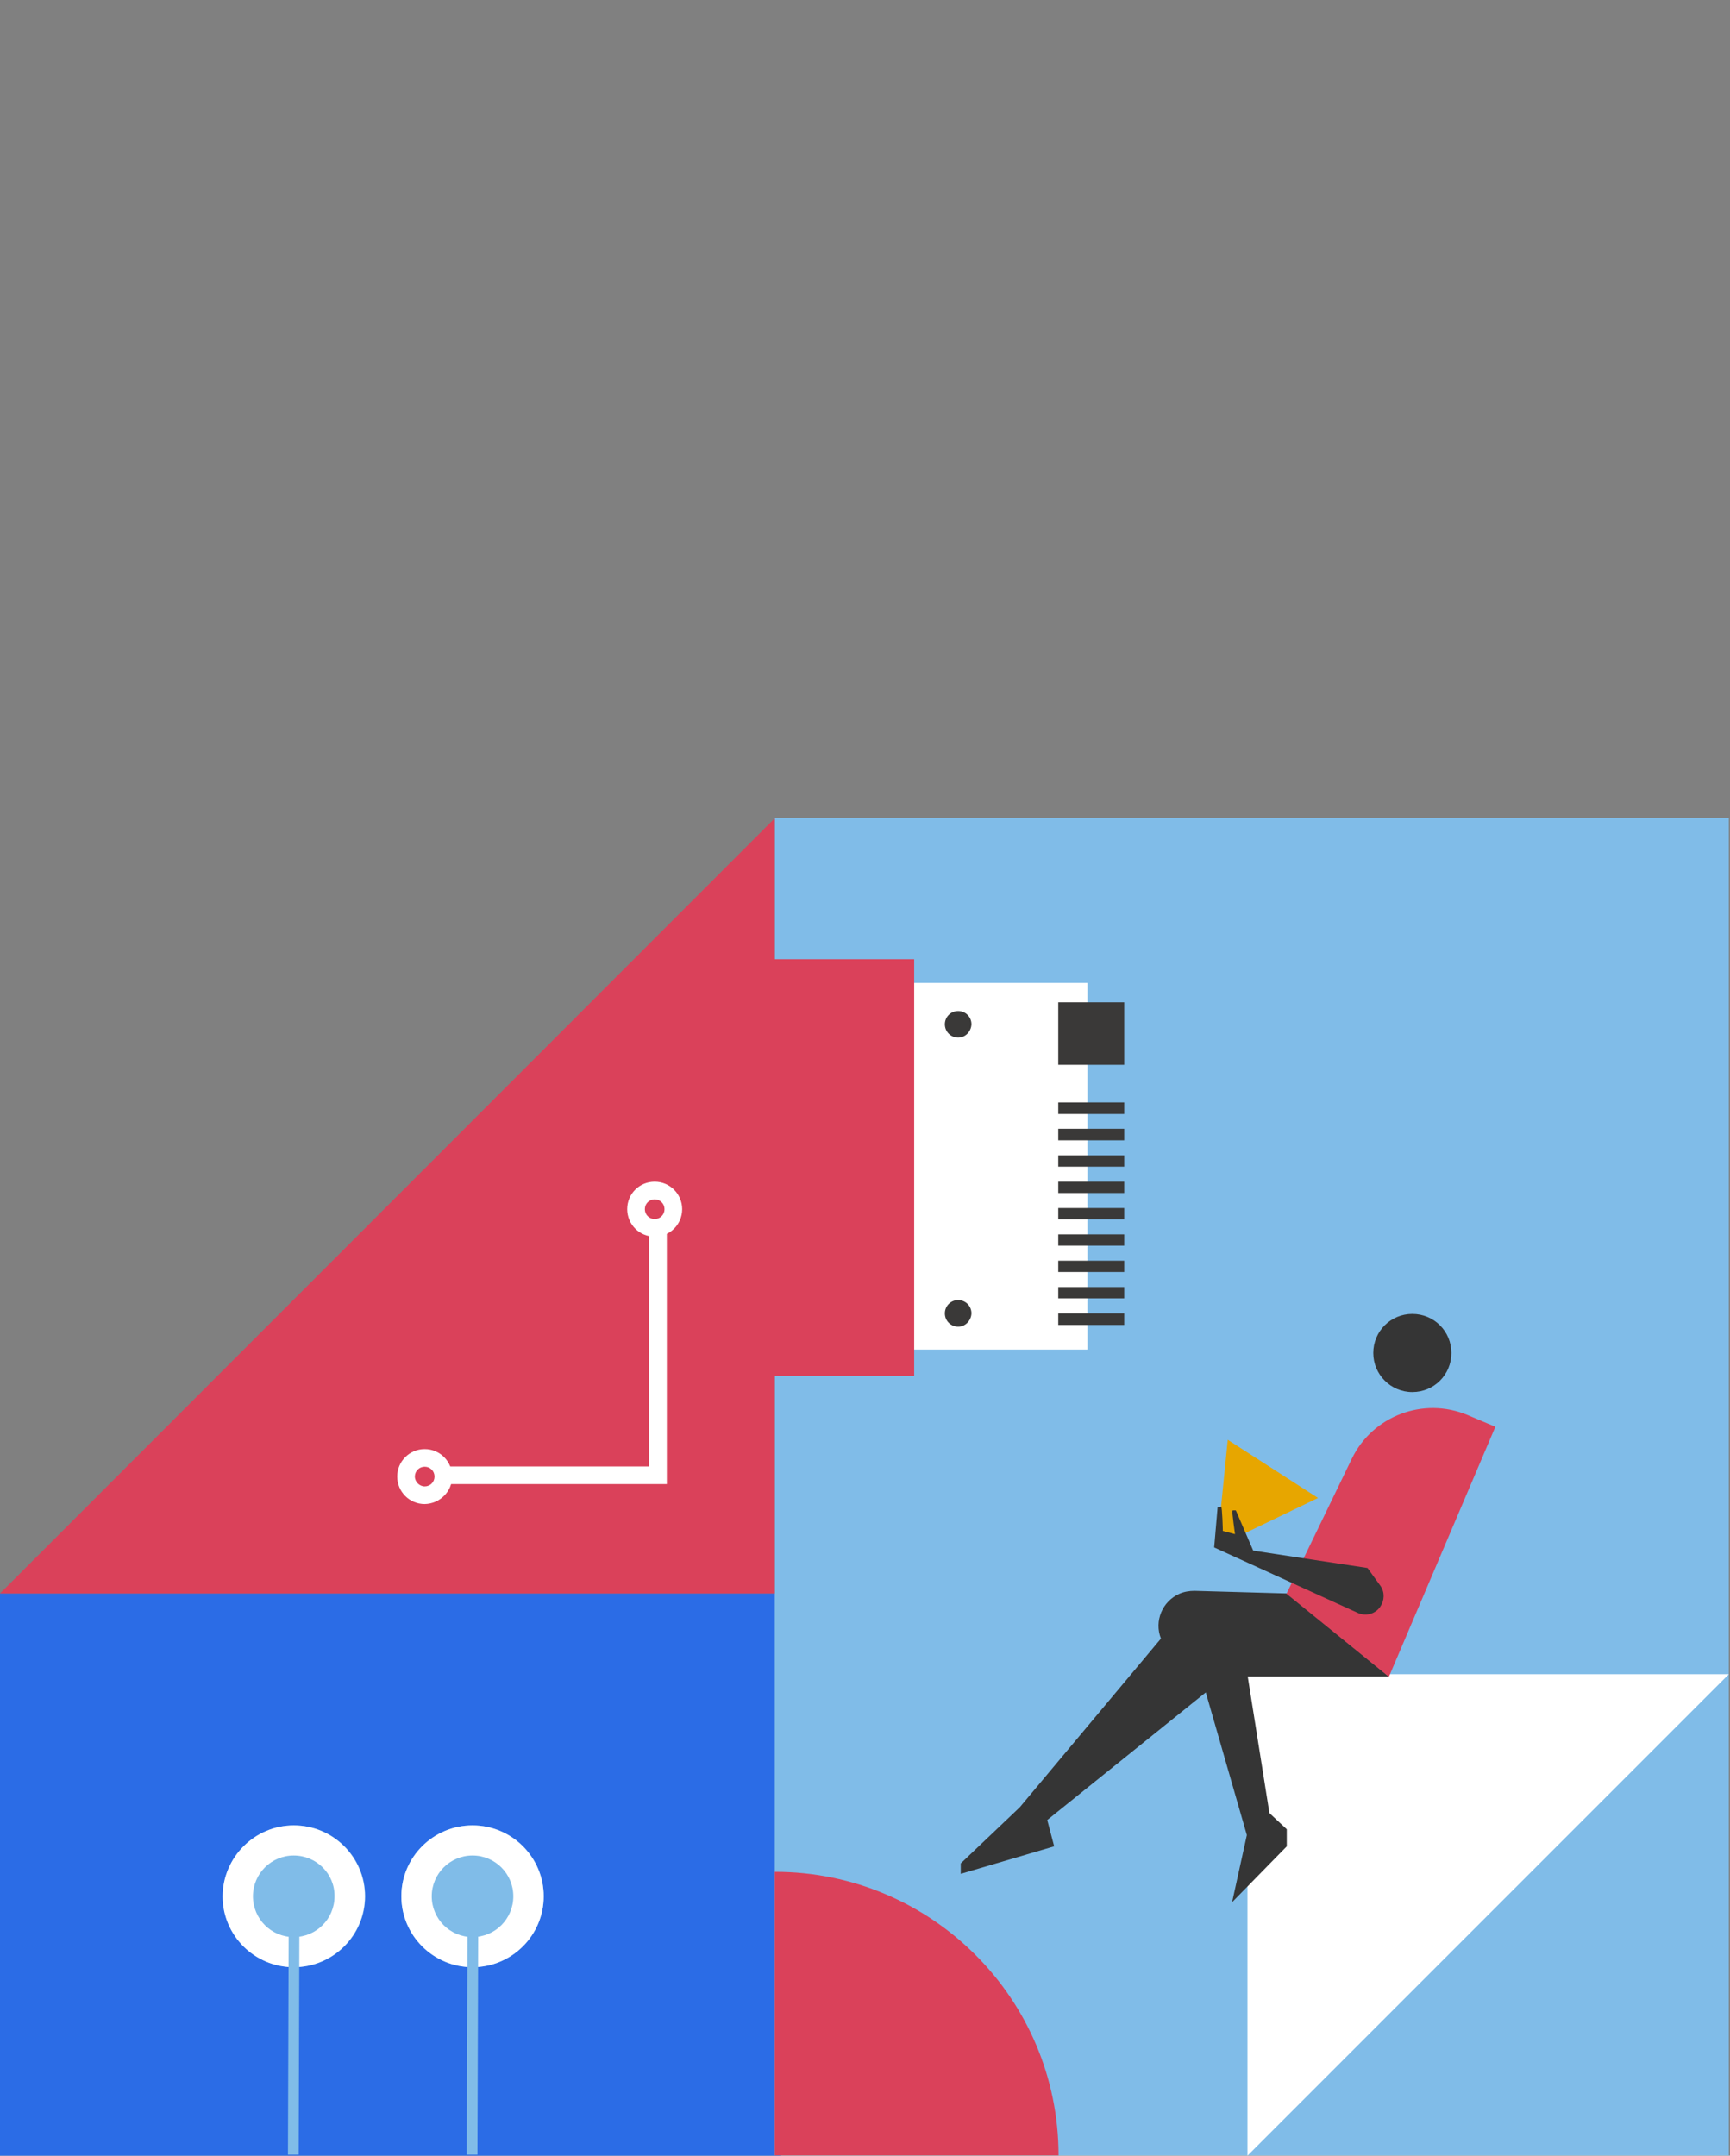 <svg xmlns="http://www.w3.org/2000/svg" viewBox="0 0 598 745" xml:space="preserve"><rect x="0" y="0" width="598" height="745" fill="#808080" stroke="none"/><path fill-rule="evenodd" clip-rule="evenodd" fill="#2B6CE6" d="M270 745H0V550.7h270z"/><g fill-rule="evenodd" clip-rule="evenodd"><path fill="#80BCE8" d="M138.735 655.353c0 13.5 11 24.5 24.6 24.5s24.6-11 24.6-24.5-11-24.5-24.6-24.5-24.6 11-24.6 24.5"/><path fill="#FFF" d="M163.335 630.853c13.6 0 24.6 11 24.6 24.5s-11 24.5-24.6 24.5-24.6-11-24.6-24.5 11-24.5 24.6-24.5m0 10.4c-7.8 0-14.1 6.3-14.1 14.1s6.3 14.1 14.1 14.1 14.1-6.3 14.1-14.1-6.3-14.1-14.1-14.1"/><path fill="#80BCE8" d="M77.035 655.353c0 13.5 11 24.5 24.6 24.5s24.6-11 24.6-24.5-11-24.5-24.6-24.5-24.6 11-24.6 24.5"/><path fill="#FFF" d="M101.535 630.853c13.6 0 24.6 11 24.6 24.5s-11 24.5-24.6 24.5-24.6-11-24.6-24.5c.1-13.5 11.1-24.5 24.6-24.5m0 10.4c-7.8 0-14.1 6.3-14.1 14.1s6.3 14.1 14.1 14.1 14.1-6.3 14.1-14.1c.1-7.8-6.3-14.1-14.1-14.1"/><path fill="#80BCE8" d="m165.035 744.653.3-92.3h-3.7l-.3 92.3z"/><path fill="#80BCE8" d="m103.235 744.653.3-92.3h-3.7l-.3 92.3z"/></g><path fill-rule="evenodd" clip-rule="evenodd" fill="#80BCE8" d="M267.8 744.9h329.8V282.7H267.8z"/><g fill-rule="evenodd" clip-rule="evenodd"><path fill="#DA415A" d="m0 550.697 267.8-267.9v267.9z"/><path fill="#FFF" d="M143.4 510.297c0-1.9 1.5-3.4 3.4-3.4s3.4 1.5 3.4 3.4-1.5 3.4-3.4 3.4c-1.8 0-3.4-1.6-3.4-3.4m12.9 0c0-5.2-4.2-9.5-9.5-9.5-5.2 0-9.5 4.2-9.5 9.5 0 5.2 4.2 9.5 9.5 9.5 5.2-.1 9.5-4.3 9.5-9.5"/><path fill="#FFF" d="M222.9 417.897c0-1.9 1.5-3.4 3.4-3.4s3.4 1.5 3.4 3.4-1.5 3.4-3.4 3.4-3.4-1.5-3.4-3.4m12.9 0c0-5.2-4.2-9.5-9.5-9.5s-9.5 4.2-9.5 9.5c0 5.2 4.2 9.5 9.5 9.5s9.5-4.3 9.5-9.5"/><path fill="#FFF" d="M230.5 512.897v-89h-6.1v82.9h-71.1v6.1z"/></g><path fill-rule="evenodd" clip-rule="evenodd" fill="#FFF" d="M431.2 578.6V745l166.4-166.4z"/><path fill-rule="evenodd" clip-rule="evenodd" fill="#DA415A" d="M365.9 744.9c0-54.1-43.9-98-98-98h-.1v98h98.1z"/><g fill-rule="evenodd" clip-rule="evenodd"><path fill="#E7A600" d="m420.693 534.494 34.9-16.8-31.2-20.1z"/><path fill="#353535" d="M480.093 579.394h-48.8l7.5 47.2 6 5.6v5.9l-18.9 19.3 5.1-23.2-14.2-49.3-54.8 44.1 2.4 9.1-32.3 9.5v-3.6l20.4-19.4 48.8-58.3c-2.4-6.1.5-12.9 6.4-15.5 1.6-.7 3.4-1 5.2-1l32 .9 35.2 28.7z"/><path fill="#DA415A" d="m467.293 504.094-22.6 46.7 35.4 28.7 36.8-86.4-9.7-4.1c-15.2-6.3-32.7.3-39.9 15.1"/><path fill="#353535" d="M474.693 467.594c0-7.5 6-13.5 13.5-13.5s13.5 6 13.5 13.5-6 13.5-13.5 13.5-13.5-6.1-13.5-13.5"/><path fill="#353535" d="m472.693 541.894-39.5-6-6-13.9s-1.1-.1-1.2.1c-.2.3.9 8.1.9 8.1l-4.2-1.1s-.2-8.5-.6-8.4c-.4.1-1.2.1-1.2.1l-1.2 14 49.6 22.6c2.8 1.3 6.1.4 7.8-2.1 1.5-2.2 1.6-5 .1-7.2l-4.5-6.2z"/></g><path fill-rule="evenodd" clip-rule="evenodd" fill="#FFF" d="M296.3 466.4h79.6V339.7h-79.6z"/><path fill-rule="evenodd" clip-rule="evenodd" fill="#DA415A" d="M266.9 475.5H316v-144h-49.1z"/><path fill-rule="evenodd" clip-rule="evenodd" fill="#3A3938" d="M365.8 457.9h22.8v-4h-22.8z"/><path fill-rule="evenodd" clip-rule="evenodd" fill="#3A3938" d="M365.8 448.7h22.8v-3.9h-22.8z"/><path fill-rule="evenodd" clip-rule="evenodd" fill="#3A3938" d="M365.8 439.6h22.8v-3.9h-22.8z"/><path fill-rule="evenodd" clip-rule="evenodd" fill="#3A3938" d="M365.8 430.5h22.8v-3.9h-22.8z"/><path fill-rule="evenodd" clip-rule="evenodd" fill="#3A3938" d="M365.8 421.4h22.8v-3.9h-22.8z"/><path fill-rule="evenodd" clip-rule="evenodd" fill="#3A3938" d="M365.8 412.3h22.8v-3.9h-22.8z"/><path fill-rule="evenodd" clip-rule="evenodd" fill="#3A3938" d="M365.8 403.2h22.8v-3.9h-22.8z"/><path fill-rule="evenodd" clip-rule="evenodd" fill="#3A3938" d="M365.8 394.1h22.8v-4h-22.8z"/><path fill-rule="evenodd" clip-rule="evenodd" fill="#3A3938" d="M365.8 385h22.8v-4h-22.8z"/><path fill-rule="evenodd" clip-rule="evenodd" fill="#3A3938" d="M365.8 368h22.8v-21.6h-22.8z"/><path fill-rule="evenodd" clip-rule="evenodd" fill="#3A3938" d="M331.2 458.5c-2.5 0-4.6-2-4.6-4.6 0-2.5 2-4.6 4.6-4.6 2.5 0 4.6 2 4.6 4.6-.1 2.5-2.1 4.6-4.6 4.6"/><path fill-rule="evenodd" clip-rule="evenodd" fill="#3A3938" d="M331.2 358.6c-2.5 0-4.6-2-4.6-4.6 0-2.5 2-4.6 4.6-4.6 2.5 0 4.6 2 4.6 4.6-.1 2.5-2.1 4.6-4.6 4.6"/></svg>
